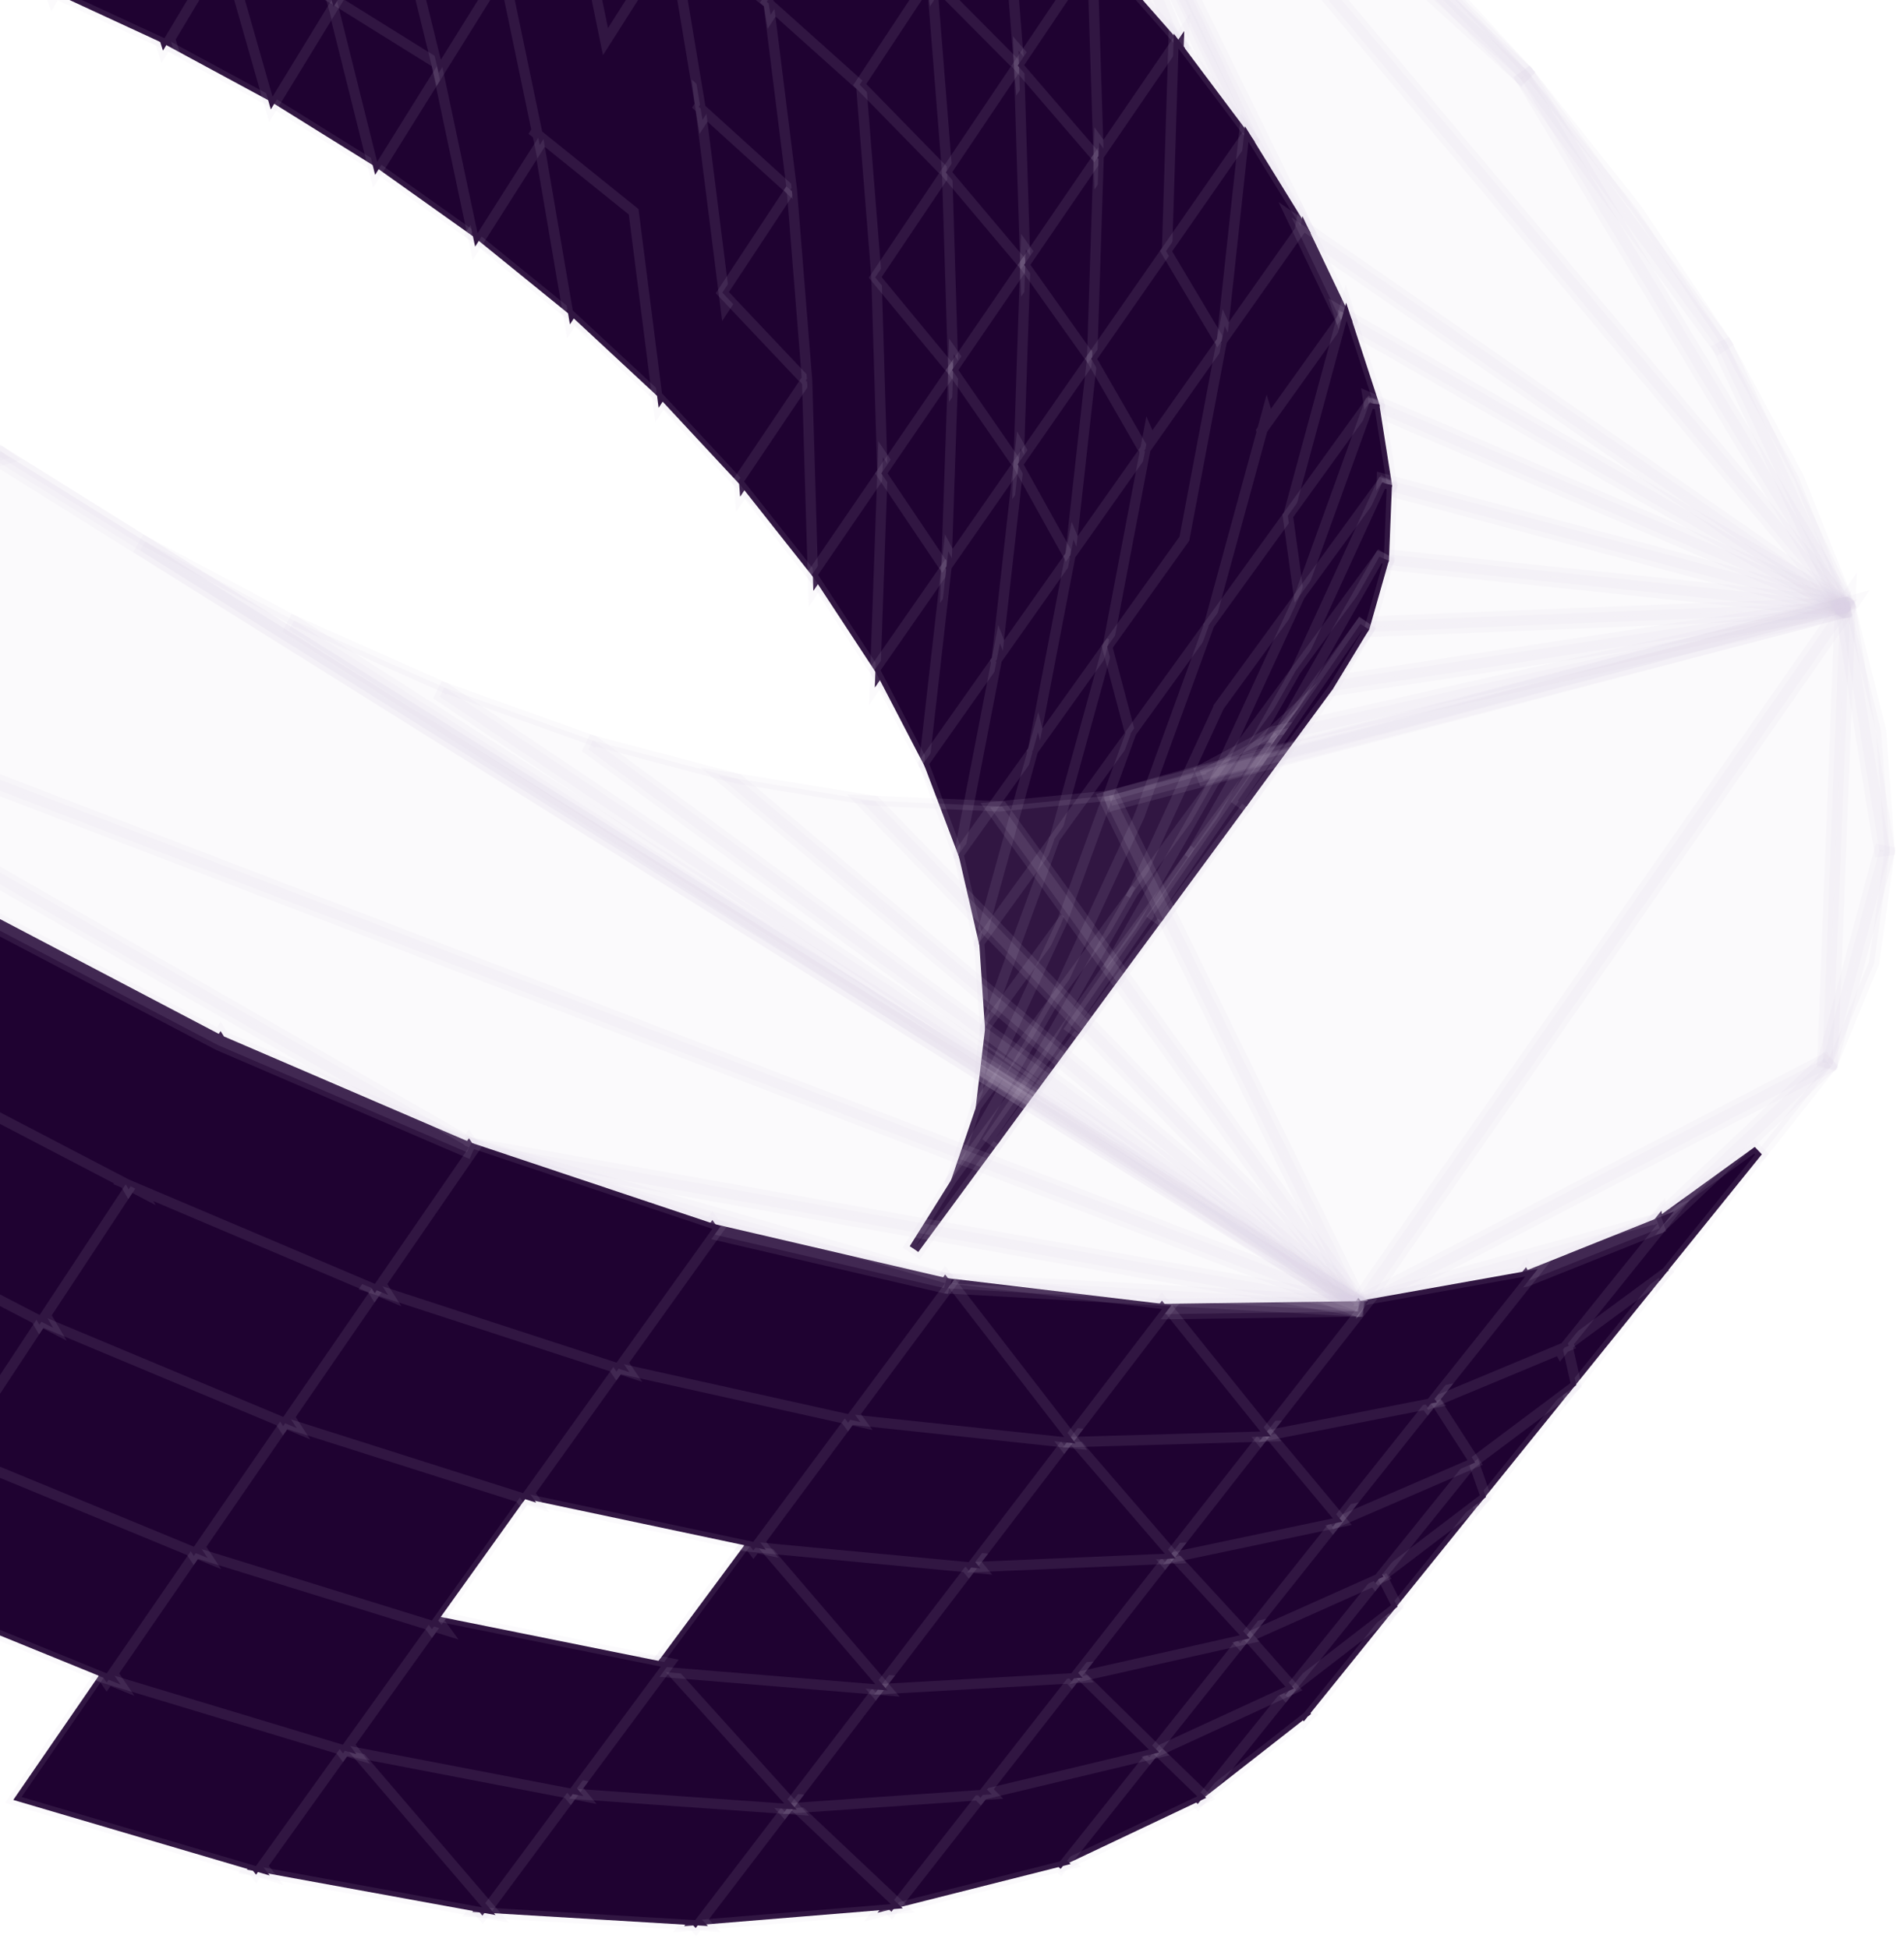 <svg width="128" height="131" viewBox="0 0 128 131" fill="none" xmlns="http://www.w3.org/2000/svg">
<path d="M22.876 -0.484L22.675 -1.287L22.244 -0.581L18.438 5.644L15.55 -4.471L15.33 -5.24L14.919 -4.554L10.756 2.391L10.569 2.702L10.888 2.875L18.147 6.799L25.164 11.167L31.903 15.961L32.627 16.476L32.443 15.606L29.975 3.944L29.797 3.102L29.341 3.833L25.495 10.001L22.876 -0.484Z" fill="#1F0231" stroke="#D8CDE0" stroke-opacity="0.1" stroke-width="0.694"/>
<path d="M102.262 5.347L102.744 4.848L85.749 -12.546L85.735 -12.56L85.719 -12.573L66.627 -28.053L66.175 -27.527L102.262 5.347Z" fill="#D8CDE0" fill-opacity="0.1" stroke="#D8CDE0" stroke-opacity="0.1" stroke-width="0.694"/>
<path d="M29.93 4.2L30.114 3.905L29.819 3.722L23.015 -0.513L23.026 -0.53L22.714 -0.7L21.996 -1.147L22.012 -1.081L15.382 -4.681L14.656 -5.075L14.883 -4.281L17.988 6.595L18.205 7.355L18.618 6.68L22.404 0.487L25.02 10.963L25.218 11.756L25.651 11.062L29.93 4.2ZM36.792 8.785L36.641 7.897L36.158 8.657L31.811 15.492L31.646 15.753L31.886 15.947L38.288 21.142L39.004 21.723L38.848 20.815L36.792 8.785Z" fill="#1F0231" stroke="#D8CDE0" stroke-opacity="0.1" stroke-width="0.694"/>
<path d="M7.578 -8.324L7.146 -8.526L7.167 -8.465L0.369 -11.126L0.171 -11.689L-0.057 -11.293L-0.483 -11.46L-0.285 -10.896L-4.277 -3.968L-4.479 -3.617L-4.101 -3.471L3.33 -0.609L3.525 -0.056L3.744 -0.429L10.771 2.82L10.957 3.406L11.191 3.015L11.624 3.215L11.432 2.613L15.344 -3.913L22.366 -0.1L29.328 4.233L31.765 15.75L31.942 16.581L32.398 15.864L36.261 9.788L38.142 20.798L38.057 20.929L38.185 21.047L38.315 21.807L38.574 21.408L44.267 26.697L44.968 27.348L44.846 26.399L43.286 14.137L43.388 13.981L43.252 13.873L43.151 13.071L42.844 13.544L36.91 8.767L36.92 8.75L36.763 8.639L34.33 -3.036L34.154 -3.883L33.696 -3.149L29.777 3.135L27.169 -7.502L26.971 -8.311L26.535 -7.6L22.66 -1.261L19.787 -11.536L19.57 -12.312L19.154 -11.621L15.081 -4.823L8.21 -8.03L8.223 -8.051L7.998 -8.139L7.812 -8.722L7.578 -8.324Z" fill="#1F0231" stroke="#D8CDE0" stroke-opacity="0.1" stroke-width="0.694"/>
<path d="M102.248 5.333L102.752 4.856L94.557 -4.084L94.55 -4.092L94.542 -4.099L85.741 -12.554L85.253 -12.061L102.248 5.333Z" fill="#D8CDE0" fill-opacity="0.1" stroke="#D8CDE0" stroke-opacity="0.1" stroke-width="0.694"/>
<path d="M34.284 -2.782L34.468 -3.076L34.173 -3.26L27.014 -7.714L26.291 -8.163L26.494 -7.336L29.299 4.099L29.495 4.898L29.93 4.2L34.284 -2.782Z" fill="#1F0231" stroke="#D8CDE0" stroke-opacity="0.1" stroke-width="0.694"/>
<path d="M26.708 -6.553L26.945 -6.94L33.68 -2.749L36.082 8.776L35.991 8.919L36.136 9.035L36.285 9.75L36.535 9.356L42.599 14.238L44.142 26.359L44.062 26.48L44.172 26.598L44.276 27.415L44.549 27.002L49.687 32.521L49.757 33.39L50.067 32.929L50.448 33.339L50.378 32.466L54.894 25.754L55.049 25.523L54.858 25.322L49.441 19.595L49.453 19.578L49.335 19.47L49.266 18.602L49.227 18.66L47.874 7.922L47.914 7.954L47.787 7.194L47.885 7.044L47.749 6.935L47.648 6.133L47.618 6.18L45.715 -5.245L45.566 -6.138L45.08 -5.374L41.064 0.941L41.04 0.979L38.787 -10.004L38.898 -10.181L38.729 -10.285L38.585 -10.99L38.308 -10.547L31.673 -14.674L31.683 -14.691L31.499 -14.792L31.339 -15.457L31.084 -15.04L30.662 -15.303L30.677 -15.242L24.057 -18.866L23.881 -19.508L23.635 -19.097L23.211 -19.33L23.387 -18.684L19.325 -11.906L18.896 -12.14L18.913 -12.079L12.395 -15.152L12.407 -15.173L12.185 -15.261L12.001 -15.851L11.764 -15.449L11.337 -15.65L11.355 -15.591L4.513 -18.314L4.318 -18.886L4.086 -18.484L3.665 -18.652L3.858 -18.088L-0.067 -11.275L-7.338 -13.561L-7.541 -14.093L-7.766 -13.696L-8.182 -13.827L-7.984 -13.309L-11.938 -6.311L-12.15 -5.935L-11.738 -5.808L-4.24 -3.513L-4.04 -2.989L-3.813 -3.382L-3.399 -3.255L-3.593 -3.764L0.246 -10.429L7.441 -7.612L7.634 -7.049L7.857 -7.429L14.931 -4.126L15.116 -3.533L15.353 -3.929L15.781 -3.729L15.594 -4.331L19.335 -10.572L22.206 -0.306L22.42 0.461L22.836 -0.219L26.708 -6.553Z" fill="#1F0231" stroke="#D8CDE0" stroke-opacity="0.1" stroke-width="0.694"/>
<path d="M16.494 -22.35L16.264 -23.107L15.863 -22.425L11.604 -15.176L11.412 -14.848L11.755 -14.686L19.304 -11.129L20.011 -10.795L19.783 -11.543L16.494 -22.35ZM45.665 -5.002L45.843 -5.281L45.572 -5.472L38.619 -10.354L37.904 -10.855L38.08 -10L40.533 1.958L40.705 2.799L41.165 2.075L45.665 -5.002ZM53.867 12.894L54.031 12.646L53.811 12.446L47.656 6.862L46.961 6.231L47.079 7.162L48.656 19.677L48.774 20.606L49.29 19.824L53.867 12.894Z" fill="#1F0231" stroke="#D8CDE0" stroke-opacity="0.1" stroke-width="0.694"/>
<path d="M24.059 -18.455L24.256 -18.782L23.91 -18.946L16.312 -22.562L15.602 -22.9L15.832 -22.148L19.12 -11.341L19.348 -10.594L19.75 -11.264L24.059 -18.455ZM54.98 26.46L55.032 26.513L54.953 25.541L54.922 24.471L54.873 24.542L53.925 12.675L53.844 11.672L53.289 12.512L48.712 19.442L48.559 19.672L48.749 19.871L54.164 25.597L49.736 32.179L49.594 32.39L49.752 32.588L54.722 38.866L55.373 39.686L55.342 38.64L54.98 26.46ZM-7.437 -12.866L-0.008 -10.53L0.667 -10.318L0.421 -10.981L-3.169 -20.668L-3.429 -21.369L-3.797 -20.718L-7.775 -13.677L-15.241 -15.418L-15.896 -15.571L-15.639 -14.948L-11.957 -6.008L-11.684 -5.348L-11.334 -5.969L-7.437 -12.866Z" fill="#1F0231" stroke="#D8CDE0" stroke-opacity="0.1" stroke-width="0.694"/>
<path d="M-14.999 -15.212L-15.274 -15.879L-15.623 -15.248L-19.628 -8.024L-19.854 -7.618L-19.401 -7.517L-11.713 -5.802L-11.062 -5.656L-11.316 -6.272L-14.999 -15.212ZM52.325 -0.125L52.224 -0.928L51.914 -0.45L45.687 -5.381L43.267 -17.368L43.094 -18.224L42.633 -17.483L38.566 -10.96L35.978 -21.91L35.785 -22.73L35.346 -22.011L31.323 -15.432L28.482 -26.041L28.27 -26.832L27.849 -26.129L23.463 -18.811L23.277 -18.502L23.595 -18.329L31.023 -14.262L38.227 -9.78L45.053 -4.987L47.057 7.043L46.971 7.177L47.099 7.294L47.227 8.057L47.492 7.65L53.344 12.96L54.038 13.589L53.922 12.66L52.358 0.142L52.461 -0.017L52.325 -0.125ZM0.394 -10.688L4.387 -17.618L11.624 -14.737L11.815 -14.166L12.05 -14.568L12.467 -14.402L12.281 -14.96L16.46 -22.074L16.665 -22.42L16.293 -22.571L8.73 -25.631L8.537 -26.212L8.302 -25.804L7.885 -25.973L8.074 -25.407L4.075 -18.467L-3.39 -20.878L-4.07 -21.097L-3.821 -20.427L-0.232 -10.74L0.025 -10.047L0.394 -10.688Z" fill="#1F0231" stroke="#D8CDE0" stroke-opacity="0.1" stroke-width="0.694"/>
<path d="M43.119 -17.589L42.416 -18.08L42.429 -18.018L36.117 -21.943L36.127 -21.959L35.817 -22.13L35.111 -22.569L35.124 -22.51L28.63 -26.082L28.64 -26.099L28.306 -26.26L27.602 -26.647L27.617 -26.591L20.786 -29.874L20.603 -30.492L20.36 -30.078L19.942 -30.279L20.122 -29.673L15.863 -22.425L15.672 -22.099L16.013 -21.936L23.472 -18.386L23.653 -17.778L23.897 -18.184L24.315 -17.985L24.137 -18.585L28.024 -25.071L30.862 -14.472L31.072 -13.691L31.493 -14.38L35.498 -20.93L38.082 -9.99L38.273 -9.18L38.714 -9.886L42.76 -16.376L45.005 -5.256L44.912 -5.11L45.057 -4.995L45.203 -4.275L45.459 -4.677L51.672 0.243L53.218 12.619L53.136 12.743L53.242 12.854L54.251 25.467L54.175 25.579L54.263 25.687L54.647 38.661L54.679 39.725L55.28 38.846L59.691 32.404L60.046 32.843L60.018 31.927L60.1 31.807L60.011 31.697L59.645 19.516L59.694 19.567L59.626 18.719L59.715 18.588L59.613 18.482L59.585 17.538L59.538 17.608L58.592 5.742L58.691 5.591L58.572 5.484L58.503 4.618L58.169 5.123L52.321 -0.118L50.316 -12.315L50.423 -12.484L50.271 -12.59L50.147 -13.343L49.854 -12.882L43.396 -17.395L43.406 -17.411L43.119 -17.589Z" fill="#1F0231" stroke="#D8CDE0" stroke-opacity="0.1" stroke-width="0.694"/>
<path d="M-3.333 -20.131L3.968 -17.774L4.163 -17.229L4.397 -17.635L4.802 -17.504L4.618 -18.017L8.602 -24.934L15.882 -21.989L16.07 -21.408L16.31 -21.816L16.721 -21.649L16.54 -22.208L20.635 -29.177L27.988 -25.643L35.344 -21.598L35.512 -20.954L35.755 -21.351L42.622 -17.081L42.779 -16.405L43.029 -16.806L49.633 -12.189L51.635 -0.017L51.546 0.119L51.676 0.236L51.802 1L52.069 0.588L57.902 5.816L58.924 18.645L59.318 31.721L54.708 38.454L54.576 38.646L54.704 38.841L58.909 45.25L59.507 46.162L59.546 45.072L60.011 31.937L64.712 25.071L64.86 24.855L64.694 24.654L59.703 18.605L64.307 11.761L64.464 11.527L64.267 11.325L58.68 5.608L63.269 -1.338L63.435 -1.59L63.209 -1.789L57.11 -7.188L57.12 -7.203L56.983 -7.311L56.884 -8.114L56.855 -8.07L54.977 -19.646L55.085 -19.816L54.932 -19.922L54.81 -20.676L54.515 -20.212L47.986 -24.755L47.995 -24.77L47.828 -24.874L47.686 -25.586L47.415 -25.152L47.009 -25.435L47.021 -25.376L40.64 -29.342L40.65 -29.357L40.468 -29.458L40.311 -30.133L40.051 -29.708L39.638 -29.964L39.651 -29.909L32.91 -33.632L32.738 -34.286L32.486 -33.866L32.071 -34.095L32.239 -33.454L28.259 -26.813L25.244 -37.235L25.02 -38.009L24.611 -37.314L20.351 -30.063L13.024 -33.078L12.833 -33.669L12.595 -33.255L12.183 -33.424L12.366 -32.858L8.293 -25.788L0.953 -28.221L0.754 -28.775L0.522 -28.364L0.116 -28.498L0.303 -27.977L-3.669 -20.947L-10.987 -22.729L-11.191 -23.242L-11.418 -22.833L-11.814 -22.93L-11.626 -22.458L-15.507 -15.458L-22.766 -16.51L-22.973 -16.979L-23.195 -16.572L-23.576 -16.627L-23.392 -16.21L-27.293 -9.042L-27.535 -8.599L-27.035 -8.532L-19.564 -7.538L-19.36 -7.077L-19.136 -7.481L-18.758 -7.43L-18.938 -7.838L-15.143 -14.683L-7.857 -12.984L-7.656 -12.479L-7.428 -12.884L-7.034 -12.792L-7.218 -13.255L-3.333 -20.131Z" fill="#1F0231" stroke="#D8CDE0" stroke-opacity="0.1" stroke-width="0.694"/>
<path d="M39.989 -28.929L32.444 -33.097L32.435 -33.102L32.426 -33.107L-21.586 -67.315L-21.588 -67.316L-21.227 -67.891V-67.892L39.989 -28.929ZM39.989 -28.929L-21.227 -67.892L39.989 -28.929ZM39.989 -28.929L47.334 -24.364L47.7 -24.953V-24.954L-21.211 -67.898L-21.217 -67.902L39.989 -28.929ZM-21.227 -67.892L-21.219 -67.903L-21.227 -67.892ZM66.642 -28.04L66.387 -27.795L66.076 -27.685L73.443 -2.836L73.465 -2.763L73.515 -2.705L78.967 3.488L79.548 3.127L67.585 -25.844L123.782 41.058L124.344 40.656L102.793 4.911L102.767 4.868L102.73 4.834L66.642 -28.04Z" fill="#D8CDE0" fill-opacity="0.1" stroke="#D8CDE0" stroke-opacity="0.1" stroke-width="0.694"/>
<path d="M32.909 -33.222L33.104 -33.547L32.763 -33.712L25.062 -37.45L24.361 -37.791L24.577 -37.042L27.814 -25.855L28.035 -25.09L28.445 -25.773L32.909 -33.222ZM64.252 38.407L64.388 38.212L64.255 38.015L59.956 31.63L59.36 30.744L59.322 31.812L58.853 45.048L58.811 46.225L59.484 45.258L64.252 38.407ZM64.393 12.447L64.441 12.496L64.366 11.549L64.333 10.48L64.286 10.549L63.325 -1.557L63.245 -2.562L62.69 -1.721L57.947 5.459L57.793 5.692L57.989 5.892L63.574 11.608L58.983 18.432L58.839 18.647L59.003 18.847L64.159 25.095L64.804 25.878L64.773 24.864L64.393 12.447ZM0.845 -27.526L8.344 -25.04L9.011 -24.819L8.78 -25.483L5.266 -35.589L5.014 -36.314L4.636 -35.646L0.512 -28.346L-6.833 -30.212L-7.035 -30.739L-7.266 -30.322L-7.656 -30.421L-7.474 -29.947L-11.546 -22.602L-11.767 -22.204L-11.325 -22.097L-3.754 -20.254L-3.556 -19.736L-3.323 -20.149L-2.935 -20.054L-3.113 -20.519L0.845 -27.526Z" fill="#1F0231" stroke="#D8CDE0" stroke-opacity="0.1" stroke-width="0.694"/>
<path d="M61.725 -14.626L61.626 -15.43L61.313 -14.947L54.827 -19.995L54.13 -20.537L54.271 -19.666L56.293 -7.203L56.203 -7.064L56.334 -6.949L56.458 -6.183L56.728 -6.599L62.75 -1.27L63.435 -0.663L63.324 -1.572L61.758 -14.358L61.862 -14.519L61.725 -14.626ZM13.045 -32.645L13.255 -33.011L12.856 -33.147L5.05 -35.804L4.377 -36.033L4.611 -35.362L8.125 -25.255L8.375 -24.539L8.753 -25.196L13.045 -32.645ZM64.773 24.887L64.814 23.694L64.14 24.679L59.382 31.628L59.249 31.822L59.381 32.017L63.68 38.403L64.278 39.29L64.314 38.221L64.773 24.887Z" fill="#1F0231" stroke="#D8CDE0" stroke-opacity="0.1" stroke-width="0.694"/>
<path d="M115.514 23.478L116.083 23.08L110.042 14.042L110.035 14.031L110.026 14.02L102.768 4.875L102.216 5.295L115.514 23.478Z" fill="#D8CDE0" fill-opacity="0.1" stroke="#D8CDE0" stroke-opacity="0.1" stroke-width="0.694"/>
<path d="M64.312 38.248L63.683 38.011L58.915 44.862L58.795 45.034L58.892 45.22L62.167 51.526L62.691 52.535L62.82 51.405L64.312 38.248ZM69.141 4.576L69.3 4.34L69.099 4.138L63.225 -1.774L62.559 -2.445L62.634 -1.502L63.673 11.587L64.08 24.885L64.112 25.948L64.713 25.071L69.557 17.996L69.706 17.778L69.536 17.576L64.453 11.545L69.141 4.576ZM-22.701 -16.028L-22.436 -16.514L-22.989 -16.54L-30.35 -16.885L-30.91 -16.911L-30.684 -16.399L-27.306 -8.736L-27.021 -8.09L-26.684 -8.71L-22.701 -16.028Z" fill="#1F0231" stroke="#D8CDE0" stroke-opacity="0.1" stroke-width="0.694"/>
<path d="M66.722 -27.931L66.088 -27.651L78.906 3.391L78.923 3.432L78.949 3.467L83.652 9.735L84.244 9.379L66.722 -27.931Z" fill="#D8CDE0" fill-opacity="0.1" stroke="#D8CDE0" stroke-opacity="0.1" stroke-width="0.694"/>
<path d="M68.142 -9.007L68.074 -9.871L67.737 -9.361L61.626 -14.702L60.943 -15.298L61.053 -14.398L62.619 -1.614L62.534 -1.485L62.649 -1.369L62.749 -0.552L63.034 -0.983L68.406 4.425L63.731 11.374L63.585 11.591L63.754 11.792L69.005 18.023L69.648 18.786L69.617 17.789L69.227 5.251L69.273 5.298L69.2 4.363L69.166 3.295L69.12 3.363L68.163 -8.747L68.264 -8.901L68.142 -9.007ZM-30.049 -16.678L-30.336 -17.33L-30.672 -16.702L-34.642 -9.284L-34.905 -8.793L-34.347 -8.774L-27 -8.529L-26.449 -8.511L-26.671 -9.016L-30.049 -16.678ZM69.107 31.432L69.245 31.235L69.108 31.037L64.712 24.678L64.116 23.816L64.08 24.863L63.621 38.197L63.581 39.372L64.252 38.407L69.107 31.432Z" fill="#1F0231" stroke="#D8CDE0" stroke-opacity="0.1" stroke-width="0.694"/>
<path d="M5.1 -35.054L12.471 -32.545L12.662 -31.979L12.903 -32.398L13.298 -32.264L13.124 -32.781L17.414 -40.229L17.623 -40.591L17.228 -40.729L9.546 -43.415L9.352 -43.991L9.112 -43.566L8.717 -43.704L8.894 -43.179L4.769 -35.879L-2.603 -37.833L-2.803 -38.373L-3.038 -37.948L-3.423 -38.05L-3.246 -37.572L-7.276 -30.303L-14.572 -31.54L-14.775 -32.04L-15.007 -31.614L-15.376 -31.677L-15.204 -31.252L-19.149 -24.004L-26.302 -24.439L-26.859 -24.473L-26.643 -23.958L-23.324 -16.059L-23.045 -15.394L-22.7 -16.028L-18.762 -23.264L-11.489 -22.122L-11.29 -21.632L-11.056 -22.054L-10.689 -21.996L-10.858 -22.411L-6.918 -29.518L0.422 -27.654L0.619 -27.123L0.856 -27.543L1.239 -27.446L1.066 -27.914L5.1 -35.054ZM69.618 17.811L69.658 16.622L68.985 17.604L64.141 24.679L64.006 24.876L64.142 25.072L68.401 31.233L64.007 37.547L63.749 37.067L63.634 38.083L63.562 38.186L63.612 38.278L62.131 51.327L62.759 51.566L67.297 45.14L67.558 45.625L67.672 44.609L67.745 44.506L67.694 44.413L69.065 32.193L69.135 32.294L69.17 31.245L69.618 17.811ZM74.064 -2.741L74.224 -2.979L74.02 -3.181L68.052 -9.086L67.389 -9.742L67.463 -8.812L68.508 4.41L68.587 5.401L69.142 4.576L74.064 -2.741Z" fill="#1F0231" stroke="#D8CDE0" stroke-opacity="0.1" stroke-width="0.694"/>
<path d="M74.49 10.792L74.641 10.572L74.467 10.369L69.117 4.156L68.477 3.413L68.507 4.393L68.925 17.811L68.958 18.872L69.558 17.996L74.49 10.792Z" fill="#1F0231" stroke="#D8CDE0" stroke-opacity="0.1" stroke-width="0.694"/>
<path d="M66.72 -27.937L66.094 -27.636L66.097 -27.631L83.616 9.674L83.624 9.692L83.635 9.709L87.407 15.822L88.014 15.487L66.722 -27.931L66.72 -27.937Z" fill="#D8CDE0" fill-opacity="0.1" stroke="#D8CDE0" stroke-opacity="0.1" stroke-width="0.694"/>
<path d="M-26.004 -24.227L-26.286 -24.898L-26.63 -24.256L-30.672 -16.702L-30.931 -16.218L-30.382 -16.192L-23.022 -15.847L-22.473 -15.821L-22.686 -16.328L-26.004 -24.227ZM74.051 24.329L74.19 24.129L74.049 23.93L69.554 17.599L68.958 16.761L68.924 17.788L68.476 31.222L68.437 32.395L69.107 31.432L74.051 24.329ZM74.122 -2.945L74.088 -4.021L73.488 -3.128L68.565 4.189L68.418 4.408L68.59 4.609L73.941 10.822L74.581 11.566L74.55 10.585L74.122 -2.945Z" fill="#1F0231" stroke="#D8CDE0" stroke-opacity="0.1" stroke-width="0.694"/>
<path d="M67.662 44.621L72.57 37.67L72.697 37.492L72.591 37.302L69.126 31.065L68.599 30.117L68.478 31.195L67.001 44.354L62.191 51.166L62.084 51.317L62.151 51.489L64.484 57.648L64.918 58.79L65.15 57.592L67.662 44.621ZM9.573 -42.972L9.791 -43.359L9.363 -43.477L1.703 -45.593L1.506 -46.146L1.266 -45.714L0.887 -45.818L1.058 -45.338L-3.05 -37.929L-10.364 -39.264L-10.565 -39.779L-10.8 -39.344L-11.165 -39.41L-10.998 -38.981L-15.127 -31.397L-15.358 -30.97L-14.88 -30.889L-7.344 -29.611L-7.147 -29.106L-6.908 -29.537L-6.547 -29.476L-6.71 -29.895L-2.694 -37.139L4.673 -35.187L4.867 -34.643L5.109 -35.071L5.486 -34.971L5.317 -35.443L9.573 -42.972ZM-30.061 -16.375L-29.765 -16.926L-30.39 -16.885L-36.892 -16.452L-37.078 -16.916L-37.337 -16.423L-37.62 -16.404L-37.502 -16.11L-41.392 -8.731L-41.688 -8.172L-41.057 -8.224L-34.563 -8.754L-34.382 -8.3L-34.12 -8.791L-33.84 -8.813L-33.955 -9.1L-30.061 -16.375ZM74.549 10.607L74.588 9.419L73.916 10.4L68.984 17.604L68.847 17.803L68.987 18.001L73.483 24.331L74.079 25.171L74.112 24.142L74.549 10.607Z" fill="#1F0231" stroke="#D8CDE0" stroke-opacity="0.1" stroke-width="0.694"/>
<path d="M74.111 24.169L73.481 23.932L68.538 31.035L68.414 31.213L68.519 31.402L71.984 37.638L72.512 38.589L72.632 37.508L74.111 24.169Z" fill="#1F0231" stroke="#D8CDE0" stroke-opacity="0.1" stroke-width="0.694"/>
<path d="M123.851 41.12L124.314 40.612L66.675 -28.007L66.098 -27.631L87.392 15.793L87.432 15.874L87.506 15.925L123.851 41.12Z" fill="#D8CDE0" fill-opacity="0.1" stroke="#D8CDE0" stroke-opacity="0.1" stroke-width="0.694"/>
<path d="M-14.517 -31.065L-14.26 -31.536L-14.795 -31.577L-22.181 -32.132L-22.736 -32.174L-22.529 -31.658L-19.273 -23.515L-18.999 -22.83L-18.646 -23.478L-14.517 -31.065ZM79.513 3.455L79.665 3.232L79.487 3.03L74.036 -3.164L73.398 -3.888L73.428 -2.923L73.856 10.607L73.89 11.667L74.489 10.792L79.513 3.455Z" fill="#1F0231" stroke="#D8CDE0" stroke-opacity="0.1" stroke-width="0.694"/>
<path d="M123.75 41.014L124.361 40.687L116.108 23.126L116.094 23.095L116.075 23.068L102.776 4.886L102.199 5.269L123.75 41.014Z" fill="#D8CDE0" fill-opacity="0.1" stroke="#D8CDE0" stroke-opacity="0.1" stroke-width="0.694"/>
<path d="M-21.885 -31.915L-22.162 -32.607L-22.513 -31.95L-26.538 -24.429L-32.847 -24.109L-33.03 -24.594L-33.297 -24.086L-33.574 -24.072L-33.462 -23.774L-37.428 -16.251L-37.717 -15.702L-37.098 -15.743L-30.6 -16.175L-30.421 -15.701L-30.151 -16.205L-29.877 -16.224L-29.986 -16.514L-26.123 -23.733L-18.972 -23.298L-18.425 -23.265L-18.629 -23.773L-21.885 -31.915ZM69.675 51.317L69.879 51.831L70.089 50.738L70.155 50.646L70.122 50.564L72.614 37.609L77.614 30.529L77.741 30.348L77.631 30.156L74.176 24.148L78.808 17.494L79.116 17.917L79.145 17.01L79.227 16.891L79.151 16.788L79.574 3.27L79.611 2.085L78.941 3.063L74.194 9.995L73.889 9.577L73.86 10.483L73.778 10.602L73.853 10.704L73.42 24.106L71.952 37.343L67.423 43.758L67.222 43.251L67.01 44.342L66.945 44.435L66.977 44.515L64.469 57.46L65.091 57.727L69.675 51.317ZM1.74 -45.138L1.972 -45.555L1.504 -45.647L-6.075 -47.131L-6.273 -47.661L-6.515 -47.217L-6.874 -47.287L-6.713 -46.854L-10.921 -39.123L-11.15 -38.702L-10.678 -38.616L-3.123 -37.238L-2.928 -36.717L-2.684 -37.157L-2.328 -37.093L-2.486 -37.515L1.74 -45.138Z" fill="#1F0231" stroke="#D8CDE0" stroke-opacity="0.1" stroke-width="0.694"/>
<path d="M78.88 3.248L78.458 16.783L73.481 23.933L73.356 24.113L73.465 24.304L76.919 30.31L72.367 36.757L72.165 36.271L71.961 37.331L71.894 37.426L71.927 37.507L69.436 50.458L64.527 57.324L64.436 57.451L64.471 57.604L65.845 63.564L66.517 63.579L70.08 50.75L74.728 44.251L74.932 44.744L75.135 43.681L75.203 43.587L75.169 43.505L77.496 31.312L77.559 31.423L77.665 30.456L82.751 23.253L82.881 23.069L82.766 22.876L79.213 16.911L84.215 9.725L84.358 9.519L84.207 9.319L79.504 3.051L78.911 2.26L78.88 3.248ZM-10.311 -38.791L-10.059 -39.255L-10.585 -39.303L-17.766 -39.95L-17.96 -40.459L-18.211 -39.99L-18.535 -40.019L-18.393 -39.648L-22.419 -32.126L-28.726 -31.909L-28.906 -32.416L-29.181 -31.894L-29.453 -31.884L-29.346 -31.581L-33.389 -23.911L-33.673 -23.372L-33.065 -23.403L-26.565 -23.733L-26.389 -23.236L-26.111 -23.756L-25.842 -23.77L-25.946 -24.064L-22.008 -31.423L-15.067 -30.901L-14.877 -30.402L-14.624 -30.868L-14.303 -30.844L-14.44 -31.205L-10.311 -38.791ZM-36.814 -15.928L-36.473 -16.574L-37.19 -16.429L-42.993 -15.257L-43.156 -15.737L-43.455 -15.164L-43.679 -15.119L-43.6 -14.886L-47.5 -7.393L-47.842 -6.736L-47.118 -6.894L-41.314 -8.164L-41.155 -7.695L-40.854 -8.265L-40.632 -8.313L-40.709 -8.539L-36.814 -15.928Z" fill="#1F0231" stroke="#D8CDE0" stroke-opacity="0.1" stroke-width="0.694"/>
<path d="M71.069 57.317L71.207 57.876L71.543 56.66L71.601 56.58L71.584 56.512L75.143 43.634L74.526 43.34L69.918 49.784L69.782 49.233L69.445 50.446L69.387 50.526L69.404 50.593L65.848 63.393L66.464 63.689L71.069 57.317ZM84.275 9.564L83.645 9.329L78.516 16.698L78.389 16.882L78.503 17.074L82.17 23.231L82.701 24.123L82.812 23.09L84.275 9.564ZM-6.028 -46.662L-5.779 -47.118L-6.296 -47.173L-13.703 -47.955L-14.254 -48.013L-14.066 -47.492L-10.942 -38.84L-10.68 -38.114L-10.311 -38.792L-6.028 -46.662Z" fill="#1F0231" stroke="#D8CDE0" stroke-opacity="0.1" stroke-width="0.694"/>
<path d="M123.732 40.982L124.368 40.706L120.9 32.031L120.893 32.013L120.883 31.996L116.099 23.109L115.48 23.421L123.732 40.982Z" fill="#D8CDE0" fill-opacity="0.1" stroke="#D8CDE0" stroke-opacity="0.1" stroke-width="0.694"/>
<path d="M79.876 37.052L80.081 37.523L80.276 36.492L80.346 36.394L80.31 36.312L82.794 23.192L87.986 15.84L88.118 15.653L87.997 15.458L84.225 9.345L83.694 8.484L83.585 9.49L82.132 22.927L77.403 29.625L77.2 29.16L77.004 30.19L76.934 30.288L76.969 30.369L74.471 43.463L70.908 56.355L65.901 63.283L65.828 63.385L65.837 63.51L66.222 69.21L66.894 69.306L71.535 56.672L76.645 49.6L76.742 49.467L76.699 49.308L75.186 43.61L79.876 37.052ZM-38.849 -22.729L-39.101 -23.528L-39.487 -22.785L-43.469 -15.136L-48.738 -13.175L-49.03 -13.066L-48.953 -12.765L-47.528 -7.148L-47.305 -6.266L-46.885 -7.073L-42.992 -14.55L-37.052 -15.749L-36.674 -15.826L-36.79 -16.194L-38.849 -22.729ZM-17.707 -39.46L-17.429 -39.981L-18.019 -39.971L-24.527 -39.857L-24.703 -40.387L-24.987 -39.849L-25.254 -39.845L-25.151 -39.537L-29.275 -31.716L-29.554 -31.187L-28.956 -31.207L-22.454 -31.431L-22.282 -30.912L-21.996 -31.447L-21.731 -31.456L-21.831 -31.754L-17.707 -39.46Z" fill="#1F0231" stroke="#D8CDE0" stroke-opacity="0.1" stroke-width="0.694"/>
<path d="M-48.204 -12.634L-43.474 -14.394L-43.352 -13.859L-42.977 -14.579L-42.818 -14.638L-42.857 -14.81L-38.95 -22.315L-33.328 -23.352L-33.176 -22.829L-32.854 -23.439L-32.642 -23.478L-32.71 -23.712L-29.074 -30.609L-28.661 -31.392L-28.335 -32.011L-24.564 -39.163L-18.267 -39.273L-18.098 -38.731L-17.803 -39.281L-17.544 -39.285L-17.639 -39.589L-13.434 -47.446L-13.161 -47.957H-13.74L-20.248 -47.958L-20.42 -48.511L-20.712 -47.958H-20.974L-20.877 -47.645L-25 -39.824L-30.909 -38.954L-31.294 -38.897L-31.193 -38.521L-29.402 -31.834L-34.812 -30.934L-34.967 -31.469L-35.286 -30.856L-35.501 -30.82L-35.431 -30.579L-39.424 -22.907L-44.307 -21.183L-44.432 -21.731L-44.804 -21.008L-44.966 -20.951L-44.925 -20.773L-48.506 -13.823L-48.926 -13.009L-49.336 -12.213L-52.907 -5.281L-53.328 -4.465L-52.473 -4.799L-47.066 -6.91L-46.781 -7.022L-46.856 -7.319L-48.204 -12.634ZM79.623 36.212L79.57 36.286L74.526 43.34L74.431 43.472L74.473 43.63L75.987 49.327L70.944 56.304L70.869 56.408L70.874 56.46L66.243 69.067L66.849 69.391L71.977 62.353L72.054 62.249L72.049 62.196L76.312 50.55L76.358 50.726L76.682 49.549L81.463 42.932L81.608 43.44L81.919 42.302L81.981 42.217L81.961 42.148L85.27 30.042L85.327 30.166L85.515 29.165L85.587 29.064L90.81 21.76L90.929 21.593L90.841 21.409L88.015 15.491L87.557 14.532L87.375 15.502L82.533 22.359L82.33 21.915L82.141 22.915L82.069 23.016L82.106 23.097L79.623 36.212Z" fill="#1F0231" stroke="#D8CDE0" stroke-opacity="0.1" stroke-width="0.694"/>
<path d="M-30.523 -38.7L-30.755 -39.562L-31.166 -38.771L-35.367 -30.702L-35.688 -30.086L-35.002 -30.199L-28.912 -31.212L-28.535 -31.274L-28.634 -31.644L-30.523 -38.7ZM72.011 62.295L71.416 61.945L66.287 68.982L66.234 69.056L66.224 69.146L65.588 74.515L66.249 74.702L72.011 62.295Z" fill="#1F0231" stroke="#D8CDE0" stroke-opacity="0.1" stroke-width="0.694"/>
<path d="M123.874 41.135L124.245 40.55L87.9 15.355L86.827 14.611L87.389 15.79L90.215 21.708L90.261 21.805L90.355 21.859L123.874 41.135Z" fill="#D8CDE0" fill-opacity="0.1" stroke="#D8CDE0" stroke-opacity="0.1" stroke-width="0.694"/>
<path d="M-48.309 -12.691L-47.75 -13.776L-44.313 -20.445L-39.44 -22.165L-39.325 -21.595L-38.935 -22.344L-38.78 -22.399L-38.815 -22.574L-34.751 -30.382L-34.355 -31.142L-35.168 -30.871L-40.16 -29.209L-40.278 -29.792L-40.665 -29.04L-40.823 -28.988L-40.786 -28.806L-44.821 -20.975L-49.326 -18.36L-49.519 -18.247L-49.497 -18.024L-48.985 -13.034L-52.957 -10.647L-53.032 -11.232L-53.497 -10.323L-53.607 -10.257L-53.591 -10.139L-57.547 -2.404L-58.114 -1.295L-57.055 -1.951L-52.874 -4.543L-52.801 -3.972L-52.335 -4.878L-52.226 -4.945L-52.241 -5.059L-48.843 -11.654L-48.309 -12.691ZM71.482 67.544L77.225 55.152L77.283 55.073L77.278 55.02L81.911 42.314L86.811 35.532L86.959 36.015L87.257 34.915L87.321 34.826L87.3 34.757L90.863 21.649L90.246 21.357L85.315 28.252L85.17 27.777L84.87 28.874L84.807 28.963L84.827 29.031L81.283 41.998L76.083 49.194L76.006 49.3L76.011 49.352L71.388 61.984L71.362 62.02L71.358 62.055L65.619 74.409L66.214 74.76L71.423 67.656L71.478 67.58L71.482 67.544ZM-20.196 -47.449L-19.885 -48.039L-20.547 -47.955L-26.313 -47.22L-26.459 -47.813L-26.8 -47.158L-27.006 -47.132L-26.944 -46.881L-31.166 -38.771L-31.479 -38.169L-30.808 -38.268L-25.037 -39.117L-24.895 -38.537L-24.551 -39.189L-24.348 -39.219L-24.407 -39.461L-20.196 -47.449Z" fill="#1F0231" stroke="#D8CDE0" stroke-opacity="0.1" stroke-width="0.694"/>
<path d="M123.91 41.153L124.22 40.534L90.701 21.258L89.918 20.807L90.198 21.666L92.052 27.339L92.101 27.489L92.245 27.55L123.91 41.153Z" fill="#D8CDE0" fill-opacity="0.1" stroke="#D8CDE0" stroke-opacity="0.1" stroke-width="0.694"/>
<path d="M76.794 60.298L82.555 47.839L82.614 47.757L87.968 40.41L88.051 40.297L88.032 40.159L87.302 34.853L92.663 27.435L92.766 27.292L92.711 27.124L90.858 21.451L90.497 20.348L90.193 21.467L86.621 34.611L81.32 41.947L81.241 42.056L81.247 42.109L76.616 54.811L76.588 54.849L76.585 54.884L70.843 67.274L65.654 74.35L65.623 74.393L65.606 74.443L63.914 79.399L64.543 79.683L71.434 67.64L76.734 60.412L76.791 60.334L76.794 60.298ZM-48.806 -18.095L-48.926 -19.262L-49.46 -18.218L-53.515 -10.288L-57.232 -6.798L-57.333 -6.703L-57.337 -6.638L-61.339 1.227L-60.79 1.635L-56.998 -1.995L-56.899 -2.09L-56.896 -2.153L-52.97 -9.83L-48.438 -12.553L-48.249 -12.666L-48.272 -12.885L-48.806 -18.095ZM-30.55 -38.451L-30.165 -39.19L-30.961 -38.942L-35.931 -37.39L-36.042 -38.012L-36.445 -37.23L-36.599 -37.182L-36.566 -36.997L-40.682 -29.007L-45.158 -26.503L-45.352 -26.395L-45.334 -26.173L-44.904 -20.699L-44.809 -19.483L-44.25 -20.567L-40.178 -28.471L-35.329 -30.086L-35.221 -29.479L-34.816 -30.257L-34.664 -30.307L-34.696 -30.486L-30.55 -38.451Z" fill="#1F0231" stroke="#D8CDE0" stroke-opacity="0.1" stroke-width="0.694"/>
<path d="M123.958 41.17L124.184 40.516L92.519 26.913L91.941 26.665L92.039 27.286L92.887 32.656L92.922 32.879L93.14 32.937L123.958 41.17Z" fill="#D8CDE0" fill-opacity="0.1" stroke="#D8CDE0" stroke-opacity="0.1" stroke-width="0.694"/>
<path d="M92.708 27.35L92.1 27.029L86.658 34.56L86.577 34.672L86.596 34.81L87.344 40.253L88.014 40.324L92.708 27.35ZM-44.643 -26.228L-44.739 -27.451L-45.297 -26.359L-49.432 -18.273L-53.113 -14.888L-53.214 -14.796L-53.224 -14.66L-53.58 -10.103L-52.925 -9.918L-48.889 -17.811L-44.385 -20.426L-44.196 -20.536L-44.213 -20.754L-44.643 -26.228ZM-26.268 -46.677L-25.894 -47.396L-26.673 -47.17L-31.62 -45.734L-31.723 -46.395L-32.142 -45.582L-32.292 -45.539L-32.262 -45.349L-36.512 -37.101L-36.892 -36.364L-36.1 -36.611L-31.139 -38.16L-31.038 -37.514L-30.617 -38.323L-30.469 -38.369L-30.498 -38.552L-26.268 -46.677ZM69.804 72.538L69.837 72.493L69.843 72.474L76.755 60.379L76.175 60.002L70.863 67.246L70.831 67.29L70.825 67.309L63.941 79.338L64.521 79.716L69.804 72.538Z" fill="#1F0231" stroke="#D8CDE0" stroke-opacity="0.1" stroke-width="0.694"/>
<path d="M126.349 57.257L127.038 57.176L126.464 49.191L126.462 49.161L126.455 49.133L124.384 40.751L123.705 40.89L126.349 57.257Z" fill="#D8CDE0" fill-opacity="0.1" stroke="#D8CDE0" stroke-opacity="0.1" stroke-width="0.694"/>
<path d="M82.15 53.025L82.209 52.945L82.212 52.908L87.989 40.383L93.51 32.806L93.595 32.69L93.572 32.547L92.724 27.178L92.055 27.114L87.379 40.042L81.974 47.458L81.915 47.538L81.913 47.574L76.14 60.062L76.734 60.412L82.15 53.025ZM-52.533 -14.606L-53.188 -14.79L-57.304 -6.703L-56.757 -6.292L-52.996 -9.823L-52.898 -9.915L-52.888 -10.049L-52.533 -14.606ZM-35.895 -36.783L-35.383 -37.776L-36.368 -37.248L-40.907 -34.81L-41.101 -34.705L-41.089 -34.485L-40.768 -28.736L-40.697 -27.464L-40.113 -28.597L-35.895 -36.783Z" fill="#1F0231" stroke="#D8CDE0" stroke-opacity="0.1" stroke-width="0.694"/>
<path d="M-21.3 -67.278L-21.406 -67.956L-61.053 -67.625L-61.178 -67.624L-61.274 -67.543L-83.669 -48.564L-83.341 -47.969L-21.3 -67.278ZM124.011 41.18L124.137 40.5L93.319 32.267L92.9 32.155L92.883 32.588L92.685 37.585L92.672 37.91L92.996 37.944L124.011 41.18Z" fill="#D8CDE0" fill-opacity="0.1" stroke="#D8CDE0" stroke-opacity="0.1" stroke-width="0.694"/>
<path d="M75.195 65.212L75.226 65.171L75.232 65.151L82.162 53.009L87.675 45.491L87.736 45.408L87.738 45.371L93.545 32.747L92.949 32.397L87.408 40.002L87.348 40.084L87.346 40.121L81.57 52.643L76.175 60.002L76.141 60.048L76.135 60.067L69.234 72.143L63.963 79.305L63.955 79.316L63.948 79.327L61.16 83.776L61.522 84.015L61.733 84.166L67.08 76.906L67.088 76.896L67.091 76.891L75.195 65.212ZM-55.978 -10.568L-57.308 -6.699L-60.1 -2.46L-60.125 -2.422L-60.131 -2.403L-64.197 5.598L-63.598 5.945L-60.74 1.574L-60.715 1.537L-60.709 1.519L-56.685 -6.388L-52.598 -14.42L-48.917 -17.804L-48.819 -17.894L-48.813 -17.96L-44.68 -26.043L-45.22 -26.459L-48.911 -23.14L-49.012 -23.05L-49.018 -22.981L-53.178 -14.808L-55.939 -10.647L-55.964 -10.61L-55.978 -10.568ZM-31.593 -45.132L-31.098 -46.094L-32.06 -45.599L-36.083 -43.533L-36.111 -44.324L-36.669 -43.232L-36.765 -43.182L-36.761 -43.052L-41.051 -34.662L-41.557 -33.672L-40.578 -34.198L-36.531 -36.372L-36.504 -35.601L-35.944 -36.687L-35.849 -36.739L-35.854 -36.864L-31.593 -45.132Z" fill="#1F0231" stroke="#D8CDE0" stroke-opacity="0.1" stroke-width="0.694"/>
<path d="M124.061 41.181L124.083 40.49L93.068 37.253L92.778 37.223L92.698 37.504L91.407 42.048L91.277 42.509L91.755 42.489L124.061 41.181Z" fill="#D8CDE0" fill-opacity="0.1" stroke="#D8CDE0" stroke-opacity="0.1" stroke-width="0.694"/>
<path d="M80.688 57.747L80.723 57.7L80.729 57.68L87.687 45.474L93.311 37.804L93.374 37.718L93.378 37.612L93.576 32.615L92.914 32.457L87.095 45.109L81.591 52.615L81.556 52.662L81.55 52.681L74.611 64.839L75.192 65.216L80.688 57.747ZM-55.323 -10.343L-55.96 -10.613L-60.12 -2.426L-59.521 -2.078L-56.705 -6.355L-56.681 -6.391L-56.667 -6.433L-55.323 -10.343ZM-40.434 -34.346L-40.972 -34.765L-44.625 -31.561L-44.725 -31.473L-44.733 -31.402L-48.989 -23.04L-48.448 -22.625L-44.757 -25.943L-44.659 -26.03L-44.651 -26.098L-40.434 -34.346Z" fill="#1F0231" stroke="#D8CDE0" stroke-opacity="0.1" stroke-width="0.694"/>
<path d="M72.536 69.499L72.544 69.488L72.547 69.484L80.694 57.739L80.13 57.336L74.633 64.805L74.625 64.816L74.623 64.82L66.516 76.503L67.08 76.906L72.536 69.499ZM-48.371 -22.725L-48.968 -23.076L-51.694 -19.003L-51.718 -18.966L-51.733 -18.925L-53.206 -14.748L-52.569 -14.475L-48.371 -22.725Z" fill="#1F0231" stroke="#D8CDE0" stroke-opacity="0.1" stroke-width="0.694"/>
<path d="M122.51 71.438L123.192 71.541L127.027 57.291L127.046 57.219L127.034 57.146L124.39 40.779L123.701 40.821L122.51 71.438Z" fill="#D8CDE0" fill-opacity="0.1" stroke="#D8CDE0" stroke-opacity="0.1" stroke-width="0.694"/>
<path d="M86.296 50.126L86.332 50.077L86.338 50.057L93.333 37.77L92.751 37.393L87.115 45.08L87.08 45.129L87.074 45.148L80.107 57.37L80.688 57.747L86.296 50.126ZM-51.079 -18.694L-51.715 -18.967L-55.96 -10.613L-55.362 -10.264L-52.59 -14.441L-52.566 -14.477L-52.552 -14.517L-51.079 -18.694ZM-36.103 -42.817L-36.637 -43.238L-40.25 -40.153L-40.351 -40.067L-40.368 -39.936L-41.087 -34.55L-40.434 -34.346L-36.103 -42.817Z" fill="#1F0231" stroke="#D8CDE0" stroke-opacity="0.1" stroke-width="0.694"/>
<path d="M124.1 41.178L124.033 40.488L91.727 41.796L91.541 41.804L91.444 41.962L89.012 45.963L88.625 46.599L89.36 46.487L124.1 41.178Z" fill="#D8CDE0" fill-opacity="0.1" stroke="#D8CDE0" stroke-opacity="0.1" stroke-width="0.694"/>
<path d="M-39.68 -39.844L-40.333 -40.047L-44.705 -31.457L-44.167 -31.039L-40.514 -34.243L-40.416 -34.329L-40.399 -34.458L-39.68 -39.844ZM78.103 61.941L78.111 61.93L78.114 61.925L86.302 50.118L85.738 49.715L80.13 57.336L80.121 57.347L80.119 57.352L71.971 69.096L72.536 69.5L78.103 61.941Z" fill="#1F0231" stroke="#D8CDE0" stroke-opacity="0.1" stroke-width="0.694"/>
<path d="M-44.087 -31.142L-44.683 -31.494L-47.36 -27.53L-47.384 -27.494L-47.392 -27.474L-51.715 -18.967L-51.117 -18.617L-48.392 -22.69L-48.368 -22.725L-48.361 -22.744L-44.087 -31.142ZM92.02 42.348L92.057 42.298L92.074 42.238L93.365 37.693L92.73 37.427L85.716 49.749L86.297 50.126L92.02 42.348Z" fill="#1F0231" stroke="#D8CDE0" stroke-opacity="0.1" stroke-width="0.694"/>
<path d="M124.124 41.173L123.995 40.492L89.256 45.801L89.15 45.817L89.072 45.889L85.447 49.246L84.499 50.123L85.759 49.839L124.124 41.173Z" fill="#D8CDE0" fill-opacity="0.1" stroke="#D8CDE0" stroke-opacity="0.1" stroke-width="0.694"/>
<path d="M83.786 54.226L83.795 54.214L83.797 54.21L92.026 42.341L91.462 41.937L85.738 49.715L85.729 49.727L85.727 49.731L77.539 61.538L78.103 61.941L83.786 54.226ZM-39.715 -39.732L-40.311 -40.085L-42.936 -36.236L-42.96 -36.201L-42.975 -36.16L-44.721 -31.42L-44.087 -31.142L-39.715 -39.732Z" fill="#1F0231" stroke="#D8CDE0" stroke-opacity="0.1" stroke-width="0.694"/>
<path d="M-60.827 -67.014L-61.206 -67.588L-75.154 -60.568L-75.233 -60.529L-75.282 -60.458L-83.728 -48.5L-83.221 -48.035L-60.827 -67.014ZM122.521 71.361L123.176 71.583L125.97 64.796L125.986 64.755L125.991 64.712L127.034 57.249L126.356 57.111L122.521 71.361ZM124.134 41.17L123.97 40.496L85.606 49.162L85.559 49.172L85.519 49.194L80.65 51.796L80.901 52.437L124.134 41.17Z" fill="#D8CDE0" fill-opacity="0.1" stroke="#D8CDE0" stroke-opacity="0.1" stroke-width="0.694"/>
<path d="M89.587 46.349L89.596 46.337L89.604 46.324L92.037 42.323L91.456 41.945L83.221 53.822L83.786 54.226L89.587 46.349Z" fill="#1F0231" stroke="#D8CDE0" stroke-opacity="0.1" stroke-width="0.694"/>
<path d="M124.136 41.17L123.96 40.499H123.959L80.728 51.766L80.721 51.768L74.574 53.493L74.569 53.495L74.751 54.164L74.756 54.162L124.135 41.17H124.136ZM-42.749 -35.709L-42.506 -35.636L-42.363 -35.845L-39.737 -39.694L-39.44 -40.13L-39.958 -40.23L-83.378 -48.641L-83.544 -47.968L-42.749 -35.709Z" fill="#D8CDE0" fill-opacity="0.1" stroke="#D8CDE0" stroke-opacity="0.1" stroke-width="0.694"/>
<path d="M93.783 108.13L93.301 107.637L86.487 112.895L86.43 112.815L86.169 113.14L85.937 113.319L85.979 113.377L80.218 120.544L80.702 121.034L87.596 115.645L87.651 115.722L87.913 115.398L88.143 115.218L88.103 115.162L93.783 108.13ZM-95.358 -21.172L-96.002 -21.429L-99.913 -12.799L-99.927 -12.768L-99.93 -12.752L-105.831 4.333L-105.188 4.59L-101.278 -3.994L-101.264 -4.025L-101.26 -4.042L-95.358 -21.172Z" fill="#1F0231" stroke="#D8CDE0" stroke-opacity="0.1" stroke-width="0.694"/>
<path d="M99.752 100.739L99.272 100.245L92.258 105.582L92.028 105.757L92.159 106.015L93.204 108.069L93.447 108.546L93.783 108.13L99.752 100.739Z" fill="#1F0231" stroke="#D8CDE0" stroke-opacity="0.1" stroke-width="0.694"/>
<path d="M91.029 87.621L91.473 88.127L123.017 71.759L123.196 71.666L123.203 71.464L124.394 40.848L124.44 39.664L123.763 40.636L91.029 87.621Z" fill="#D8CDE0" fill-opacity="0.1" stroke="#D8CDE0" stroke-opacity="0.1" stroke-width="0.694"/>
<path d="M-97.284 -12.764L-97.269 -12.797L-97.261 -12.831L-95.348 -21.208L-96.014 -21.398L-101.916 -4.267L-105.819 4.303L-105.849 4.369L-105.85 4.442L-105.986 14.299L-105.3 14.378L-101.263 -4.028L-97.284 -12.764ZM92.777 105.7L92.534 105.222L92.198 105.64L86.143 113.172L86.626 113.664L93.725 108.186L93.953 108.011L93.822 107.754L92.777 105.7ZM105.849 93.191L105.371 92.696L98.447 97.883L98.244 98.035L98.328 98.275L99.155 100.636L99.361 101.224L99.752 100.739L105.849 93.191Z" fill="#1F0231" stroke="#D8CDE0" stroke-opacity="0.1" stroke-width="0.694"/>
<path d="M-87.285 -38.989L-87.929 -39.244L-92.008 -30.242L-92.023 -30.209L-92.027 -30.193L-97.927 -13.021L-97.284 -12.764L-93.202 -21.727L-93.187 -21.76L-93.183 -21.776L-87.285 -38.989ZM86.684 113.607L86.269 113.074L77.094 117.3L76.634 117.512L76.998 117.864L80.247 121.01L80.52 121.275L80.759 120.978L86.684 113.607ZM98.982 98.046L98.776 97.457L98.385 97.943L92.197 105.64L92.678 106.134L99.692 100.797L99.893 100.645L99.81 100.407L98.982 98.046Z" fill="#1F0231" stroke="#D8CDE0" stroke-opacity="0.1" stroke-width="0.694"/>
<path d="M91.002 87.972L91.261 88.501L91.598 88.018L124.332 41.033L124.871 40.259L123.959 40.499L74.574 53.493L74.165 53.601L74.351 53.981L91.002 87.972Z" fill="#D8CDE0" fill-opacity="0.1" stroke="#D8CDE0" stroke-opacity="0.1" stroke-width="0.694"/>
<path d="M-97.261 -12.835L-97.915 -13.052L-101.911 -4.282L-101.942 -4.214V-4.176L-105.979 14.23L-105.325 14.449L-101.315 5.749L-101.283 5.68V5.642L-97.261 -12.835ZM77.481 117.366L77.206 117.1L76.968 117.399L70.989 124.916L71.407 125.445L80.635 121.074L81.088 120.86L80.728 120.511L77.481 117.366ZM112.076 85.48L111.6 84.982L104.773 90.013L104.591 90.147L104.64 90.368L105.239 93.049L105.396 93.75L105.848 93.191L112.076 85.48ZM-83.117 -48.188L-83.761 -48.443L-87.93 -39.245L-87.945 -39.211L-87.953 -39.174L-89.686 -31.104L-89.017 -30.919L-83.117 -48.188Z" fill="#1F0231" stroke="#D8CDE0" stroke-opacity="0.1" stroke-width="0.694"/>
<path d="M-89.03 -30.887L-89.014 -30.921L-89.006 -30.958L-87.274 -39.028L-87.941 -39.214L-93.846 -21.983L-93.202 -21.727L-89.03 -30.887ZM92.738 106.075L92.326 105.541L83.211 109.614L82.779 109.807L83.092 110.16L86.154 113.619L86.426 113.927L86.684 113.607L92.738 106.075Z" fill="#1F0231" stroke="#D8CDE0" stroke-opacity="0.1" stroke-width="0.694"/>
<path d="M111.208 81.996L111.65 82.529L118.375 77.663L118.414 77.635L118.444 77.597L123.129 71.666L122.618 71.199L111.208 81.996Z" fill="#D8CDE0" fill-opacity="0.1" stroke="#D8CDE0" stroke-opacity="0.1" stroke-width="0.694"/>
<path d="M105.367 90.437L111.534 85.894L111.561 86.119L112.049 85.514L112.176 85.421L112.169 85.366L118.442 77.6L117.968 77.101L111.72 81.621L111.692 81.387L111.205 81.994L111.077 82.086L111.084 82.144L105.161 89.513L104.765 90.006L95.862 93.715L95.479 93.875L95.704 94.223L98.142 98.004L89.715 101.646L89.609 101.507L89.385 101.789L89.059 101.929L89.163 102.067L83.338 109.391L83.081 109.714L77.042 117.305L65.984 119.951L65.843 119.825L65.689 120.021L65.162 120.148L65.414 120.373L59.613 127.79L58.989 128.589L59.972 128.34L71.166 125.513L71.303 125.635L71.459 125.439L71.978 125.308L71.735 125.091L77.459 117.895L86.559 113.704L86.983 113.509L86.673 113.159L83.925 110.054L92.358 106.287L92.46 106.421L92.686 106.14L93.008 105.996L92.908 105.864L98.624 98.752L98.898 98.412L105.787 93.251L105.966 93.116L105.917 92.897L105.367 90.437ZM-97.947 -12.982V-12.945L-101.96 5.493L-101.991 5.561L-105.954 14.159L-106 14.259L-105.98 14.367L-103.926 25.385L-103.623 25.372L-103.272 25.469L-99.138 16.676L-99.09 16.573L-99.102 16.511L-97.19 -3.198L-97.182 -3.215L-93.023 -12.237L-92.99 -12.309L-92.991 -12.349L-89.014 -30.921L-84.764 -40.252L-84.748 -40.288L-84.74 -40.326L-83.105 -48.23L-83.773 -48.412L-89.668 -31.159L-93.833 -22.014L-93.866 -21.943L-97.915 -13.052L-97.947 -12.982Z" fill="#1F0231" stroke="#D8CDE0" stroke-opacity="0.1" stroke-width="0.694"/>
<path d="M-84.741 -40.324L-85.396 -40.539L-89.661 -31.174L-89.695 -31.101L-89.693 -31.062L-93.677 -12.455L-93.023 -12.237L-88.737 -21.536L-88.702 -21.611L-88.704 -21.65L-84.741 -40.324ZM83.623 110.147L84.237 109.376L83.276 109.592L71.95 112.144L71.33 112.283L71.783 112.729L76.996 117.862L77.271 118.133L77.511 117.831L83.623 110.147ZM96.287 93.848L96.025 93.441L95.724 93.82L89.331 101.857L89.74 102.391L98.793 98.479L99.168 98.317L98.946 97.973L96.287 93.848Z" fill="#1F0231" stroke="#D8CDE0" stroke-opacity="0.1" stroke-width="0.694"/>
<path d="M91.154 87.512L91.406 88.154L111.539 82.582L111.622 82.559L111.685 82.5L123.095 71.703L122.697 71.143L91.154 87.512Z" fill="#D8CDE0" fill-opacity="0.1" stroke="#D8CDE0" stroke-opacity="0.1" stroke-width="0.694"/>
<path d="M-92.993 -12.349L-93.653 -12.527L-97.844 -3.434L-97.893 -3.33L-97.88 -3.269L-99.792 16.436L-103.899 25.174L-103.961 25.306L-103.911 25.443L-99.421 37.542L-98.749 37.415L-99.104 16.604L-94.911 7.684L-94.861 7.578L-94.874 7.516L-92.993 -12.349ZM72.269 112.235L71.992 111.962L71.753 112.268L65.71 119.996L52.701 120.897L51.911 120.952L52.487 121.495L59.648 128.257L59.925 128.518L60.16 128.218L66.086 120.64L77.32 117.953L77.928 117.807L77.483 117.368L72.269 112.235ZM111.716 82.465L112.545 81.435L111.317 81.926L102.693 85.377L102.59 85.188L102.322 85.525L102.045 85.636L102.122 85.777L95.724 93.82L96.129 94.356L104.825 90.733L104.924 90.915L105.194 90.579L105.468 90.465L105.395 90.33L111.716 82.465ZM89.874 102.289L90.474 101.535L89.531 101.733L78.235 104.112L77.638 104.238L78.051 104.686L83.097 110.166L83.371 110.464L83.623 110.147L89.874 102.289ZM-84.352 -31.049L-84.316 -31.126L-84.32 -31.21L-84.734 -40.411L-85.419 -40.468L-89.391 -21.753L-88.737 -21.536L-84.352 -31.049Z" fill="#1F0231" stroke="#D8CDE0" stroke-opacity="0.1" stroke-width="0.694"/>
<path d="M91.034 88.023L91.626 87.667L74.975 53.676L74.869 53.46L74.63 53.483L67.158 54.211L66.555 54.269L66.911 54.76L91.034 88.023Z" fill="#D8CDE0" fill-opacity="0.1" stroke="#D8CDE0" stroke-opacity="0.1" stroke-width="0.694"/>
<path d="M-88.706 -21.65L-89.366 -21.827L-93.653 -12.527L-93.702 -12.42L-93.689 -12.36L-95.564 7.443L-99.766 16.381L-99.829 16.515L-99.798 16.596L-99.442 37.427L-98.783 37.572L-94.502 28.713L-94.436 28.578L-94.468 28.495L-94.876 7.61L-90.586 -1.517L-90.535 -1.625L-90.549 -1.687L-88.706 -21.65ZM78.562 104.216L78.285 103.916L78.033 104.238L71.753 112.268L71.154 113.034L72.102 112.82L83.428 110.269L84.014 110.137L83.607 109.696L78.562 104.216ZM52.963 120.991L52.683 120.726L52.45 121.032L46.464 128.868L45.99 129.488L46.768 129.425L59.915 128.35L60.691 128.287L60.125 127.752L52.963 120.991ZM96.267 94.251L96.853 93.515L95.929 93.695L84.668 95.892L84.092 96.004L84.468 96.455L89.336 102.295L89.609 102.622L89.874 102.289L96.267 94.251Z" fill="#1F0231" stroke="#D8CDE0" stroke-opacity="0.1" stroke-width="0.694"/>
<path d="M-83.103 -48.359L-83.791 -48.325L-85.013 -31.219L-85.018 -31.146L-84.993 -31.077L-76.982 -8.892L-76.314 -9.068L-83.103 -48.359ZM67.471 54.352L67.373 54.217L67.206 54.209L58.678 53.828L57.805 53.789L58.414 54.416L91.064 88.061L91.594 87.616L67.471 54.352Z" fill="#D8CDE0" fill-opacity="0.1" stroke="#D8CDE0" stroke-opacity="0.1" stroke-width="0.694"/>
<path d="M72.3 112.696L72.772 112.092L72.008 112.136L58.989 112.868L58.818 112.696L58.673 112.886L58.064 112.92L58.393 113.253L52.45 121.032L51.985 121.642L52.75 121.589L65.754 120.688L65.919 120.855L66.067 120.666L66.668 120.625L66.35 120.304L72.3 112.696ZM-84.32 -31.164L-84.981 -31.34L-89.366 -21.827L-89.416 -21.717L-89.401 -21.656L-91.239 -1.757L-95.537 7.388L-95.602 7.525L-95.569 7.606L-95.161 28.486L-99.407 37.27L-99.484 37.431L-99.399 37.587L-92.478 50.233L-91.829 50.024L-94.456 28.622L-90.12 19.649L-90.053 19.511L-90.087 19.427L-90.55 -1.59L-86.159 -10.931L-86.107 -11.042L-86.123 -11.105L-84.32 -31.164ZM85.001 96.011L84.726 95.681L84.462 96.019L78.034 104.238L77.448 104.987L78.379 104.791L89.675 102.412L90.239 102.293L89.87 101.851L85.001 96.011Z" fill="#1F0231" stroke="#D8CDE0" stroke-opacity="0.1" stroke-width="0.694"/>
<path d="M111.354 81.913L91.419 87.43L58.912 53.933L58.832 53.85L58.718 53.832L49.519 52.337L48.275 52.135L49.24 52.945L91.09 88.085L91.305 87.855L91.374 88.161L102.597 86.154L102.632 86.148L102.665 86.135L111.575 82.57L111.354 81.913ZM-43.231 -20.089L-43.256 -20.23L-43.372 -20.312L-83.244 -48.583L-83.746 -48.128L-33.255 40.313L-32.612 40.081L-43.231 -20.089Z" fill="#D8CDE0" fill-opacity="0.1" stroke="#D8CDE0" stroke-opacity="0.1" stroke-width="0.694"/>
<path d="M53.001 121.453L53.391 120.942L52.75 120.897L38.505 119.888L38.313 119.686L38.181 119.865L37.48 119.816L37.894 120.252L32.134 128.016L31.752 128.531L32.392 128.569L46.582 129.417L46.768 129.613L46.903 129.436L47.595 129.477L47.194 129.055L53.001 121.453ZM102.808 86.029L103.38 85.31L102.475 85.472L91.462 87.441L91.319 87.25L91.122 87.501L90.697 87.577L90.876 87.816L84.461 96.019L83.888 96.751L84.8 96.573L95.849 94.418L95.988 94.602L96.187 94.352L96.606 94.27L96.434 94.041L102.808 86.029ZM78.58 104.665L79.043 104.073L78.292 104.105L65.268 104.661L65.097 104.476L64.945 104.675L64.359 104.7L64.669 105.035L58.575 113.013L58.118 113.612L58.87 113.57L71.882 112.837L72.048 113.017L72.202 112.819L72.78 112.787L72.481 112.463L78.58 104.665ZM-87.414 41.331L-87.332 41.166L-87.389 41.065L-90.076 19.557L-85.636 10.37L-85.569 10.23L-85.604 10.146L-86.126 -11.005L-81.631 -20.567L-81.577 -20.681L-81.609 -20.802L-84.331 -31.282L-85.012 -31.226L-86.814 -11.171L-91.214 -1.812L-91.279 -1.673L-91.245 -1.591L-90.782 19.422L-95.126 28.412L-95.205 28.575L-95.15 28.673L-92.519 50.108L-92.379 51.249L-91.864 50.221L-87.414 41.331Z" fill="#1F0231" stroke="#D8CDE0" stroke-opacity="0.1" stroke-width="0.694"/>
<path d="M49.686 52.414L49.627 52.364L49.552 52.344L39.852 49.779L39.559 50.394L91.109 88.099L91.536 87.554L49.686 52.414ZM-40.855 -13.339L-40.859 -13.371L-40.87 -13.401L-43.246 -20.144L-43.914 -19.969L-33.296 40.194L-33.295 40.201L-32.61 40.088L-32.612 40.081L-40.855 -13.339Z" fill="#D8CDE0" fill-opacity="0.1" stroke="#D8CDE0" stroke-opacity="0.1" stroke-width="0.694"/>
<path d="M-87.385 41.102L-87.593 40.139L-88.035 41.02L-92.485 49.911L-92.579 50.099L-92.456 50.269L-83.376 62.823L-82.756 62.546L-87.385 41.102ZM59.127 113.434L59.512 112.93L58.88 112.878L44.449 111.69L43.577 111.618L44.163 112.268L52.468 121.475L52.747 121.785L53.001 121.453L59.127 113.434Z" fill="#1F0231" stroke="#D8CDE0" stroke-opacity="0.1" stroke-width="0.694"/>
<path d="M39.968 49.834L39.928 49.805L39.88 49.788L29.869 46.214L29.559 46.829L91.12 88.108L91.518 87.54L39.968 49.834Z" fill="#D8CDE0" fill-opacity="0.1" stroke="#D8CDE0" stroke-opacity="0.1" stroke-width="0.694"/>
<path d="M85.007 96.446L85.462 95.865L84.724 95.886L71.533 96.262L70.804 96.282L71.281 96.835L78.044 104.678L78.32 104.998L78.58 104.665L85.007 96.446ZM44.678 111.804L44.394 111.489L44.142 111.829L38.067 120.018L37.691 120.526L38.321 120.571L52.701 121.589L53.559 121.65L52.983 121.01L44.678 111.804ZM-82.858 32.228L-82.775 32.061L-82.833 31.96L-85.605 10.176L-85.752 9.016L-86.261 10.069L-90.745 19.347L-90.825 19.512L-90.768 19.611L-88.069 41.218L-87.927 42.354L-87.414 41.331L-82.858 32.228Z" fill="#1F0231" stroke="#D8CDE0" stroke-opacity="0.1" stroke-width="0.694"/>
<path d="M29.945 46.252L29.92 46.236L29.893 46.223L19.77 41.72L19.443 42.33L91.12 88.108L91.127 88.112L91.507 87.531L91.5 87.527L29.945 46.252ZM-36.954 -5.945L-36.96 -6.013L-36.992 -6.074L-40.891 -13.448L-41.54 -13.233L-33.296 40.194L-32.608 40.109L-36.954 -5.945Z" fill="#D8CDE0" fill-opacity="0.1" stroke="#D8CDE0" stroke-opacity="0.1" stroke-width="0.694"/>
<path d="M-81.044 0.871L-80.975 0.727L-81.038 0.582L-86.155 -11.217L-86.82 -11.07L-86.294 10.228L-85.635 10.37L-81.044 0.871ZM71.807 96.382L71.528 96.058L71.269 96.398L64.847 104.804L64.398 105.392L65.138 105.361L78.322 104.798L79.038 104.767L78.57 104.225L71.807 96.382ZM38.625 120.431L38.954 119.988L38.412 119.884L23.114 116.947L22.14 116.76L22.785 117.514L32.15 128.448L32.433 128.778L32.692 128.429L38.625 120.431Z" fill="#1F0231" stroke="#D8CDE0" stroke-opacity="0.1" stroke-width="0.694"/>
<path d="M19.816 41.745L19.804 41.738L19.792 41.731L9.766 36.395L9.419 36.996L91.127 88.112L91.129 88.114L91.5 87.527L91.497 87.525L19.816 41.745Z" fill="#D8CDE0" fill-opacity="0.1" stroke="#D8CDE0" stroke-opacity="0.1" stroke-width="0.694"/>
<path d="M23.311 117.062L23.023 116.726L22.767 117.086L16.922 125.243L16.604 125.688L17.142 125.786L32.352 128.564L33.312 128.739L32.676 127.997L23.311 117.062Z" fill="#1F0231" stroke="#D8CDE0" stroke-opacity="0.1" stroke-width="0.694"/>
<path d="M9.787 36.408L9.786 36.407L0.068 30.351L0.067 30.35H0.066L-0.301 30.938V30.939L91.13 88.114L91.314 87.82L91.498 87.526L91.497 87.525L91.493 87.523L9.787 36.408Z" fill="#D8CDE0" fill-opacity="0.1" stroke="#D8CDE0" stroke-opacity="0.1" stroke-width="0.694"/>
<path d="M-78.155 53.891L-78.055 53.699L-78.139 53.585L-82.83 32L-83.038 31.038L-83.479 31.918L-88.035 41.02L-88.13 41.21L-88.048 41.322L-83.434 62.693L-83.231 63.632L-82.787 62.78L-78.155 53.891ZM65.398 105.225L65.777 104.728L65.155 104.669L50.674 103.304L49.82 103.224L50.378 103.875L58.588 113.449L58.867 113.775L59.127 113.434L65.398 105.225ZM91.587 88.033L92.033 87.463L91.309 87.473L78.115 87.652L77.404 87.661L77.85 88.216L84.463 96.45L84.737 96.791L85.007 96.447L91.587 88.033Z" fill="#1F0231" stroke="#D8CDE0" stroke-opacity="0.1" stroke-width="0.694"/>
<path d="M50.905 103.424L50.622 103.094L50.363 103.443L44.142 111.829L43.77 112.33L44.392 112.382L58.823 113.569L59.664 113.638L59.114 112.998L50.905 103.424ZM-78.13 53.63L-78.377 52.817L-78.77 53.57L-83.403 62.459L-83.514 62.673L-83.352 62.852L-72.321 75.038L-71.732 74.704L-78.13 53.63ZM-78.193 22.907L-78.108 22.738L-78.168 22.636L-81.013 0.675L-81.163 -0.48L-81.67 0.569L-86.261 10.069L-86.342 10.236L-86.284 10.335L-83.512 32.117L-83.369 33.248L-82.858 32.228L-78.193 22.907Z" fill="#1F0231" stroke="#D8CDE0" stroke-opacity="0.1" stroke-width="0.694"/>
<path d="M-76.343 -8.858L-76.273 -9.004L-76.339 -9.152L-81.629 -20.858L-82.291 -20.706L-81.704 0.729L-81.045 0.871L-76.343 -8.858ZM78.391 87.781L78.113 87.436L77.844 87.788L71.268 96.398L70.826 96.976L71.553 96.955L84.744 96.579L85.441 96.56L85.004 96.015L78.391 87.781ZM44.699 112.242L45.024 111.804L44.489 111.696L29.223 108.618L29.014 108.365L28.882 108.549L28.144 108.4L28.596 108.948L22.91 116.884L7.379 112.192L7.156 111.904L7.031 112.087L6.234 111.846L6.743 112.504L1.164 120.605L0.893 121L1.352 121.135L16.998 125.746L17.214 126.026L17.342 125.847L18.135 126.081L17.636 125.437L23.2 117.67L38.158 120.542L38.36 120.787L38.494 120.606L39.226 120.747L38.786 120.213L44.699 112.242ZM-73.41 44.787L-73.309 44.593L-73.441 44.418L-82.891 31.865L-83.508 32.147L-78.801 53.804L-78.598 54.741L-78.155 53.891L-73.41 44.787Z" fill="#1F0231" stroke="#D8CDE0" stroke-opacity="0.1" stroke-width="0.694"/>
<path d="M-59.025 86.217L-66.858 65.976L-66.816 65.899L-66.93 65.775L-73.382 44.539L-78.138 22.798L-73.413 13.359L-73.327 13.187L-73.428 13.023L-81.061 0.539L-81.701 0.764L-78.86 22.691L-83.479 31.918L-83.575 32.11L-83.446 32.282L-74.127 44.661L-78.77 53.57L-78.882 53.786L-78.771 53.907L-72.438 74.767L-72.499 74.879L-72.368 74.998L-72.155 75.698L-71.97 75.358L-59.581 86.599L-59.025 86.217ZM71.819 96.819L72.193 96.329L71.58 96.263L57.194 94.728L57.002 94.493L56.855 94.692L56.214 94.624L56.576 95.068L50.363 103.443L49.996 103.937L50.609 103.995L64.945 105.346L65.131 105.574L65.281 105.378L65.914 105.437L65.564 105.007L71.819 96.819Z" fill="#1F0231" stroke="#D8CDE0" stroke-opacity="0.1" stroke-width="0.694"/>
<path d="M-9.129 24.274L-8.751 24.016L-9.102 23.722L-17.598 16.6L-17.898 16.349L-18.111 16.677L-33.244 39.952L-32.758 40.428L-9.129 24.274ZM63.565 85.907L63.505 86.598L78.079 88.343L78.102 88.346L78.125 88.345L91.318 88.166L91.333 87.473L63.565 85.907Z" fill="#D8CDE0" fill-opacity="0.1" stroke="#D8CDE0" stroke-opacity="0.1" stroke-width="0.694"/>
<path d="M-54.042 77.342L-54.296 76.8L-54.415 77.008L-67.007 65.693L-67.563 66.076L-59.731 86.314L-59.801 86.435L-59.636 86.56L-59.408 87.147L-59.242 86.856L-45.476 97.232L-44.953 96.808L-53.936 77.569L-53.887 77.482L-54.042 77.342ZM12.895 103.571L12.114 103.329L12.609 103.986L6.887 112.295L6.618 112.686L7.073 112.824L22.839 117.587L23.055 117.874L23.185 117.692L23.962 117.927L23.478 117.283L29.316 109.135L29.596 108.744L29.136 108.602L13.246 103.679L13.024 103.384L12.895 103.571ZM-68.549 35.461L-68.447 35.265L-68.582 35.089L-78.228 22.541L-78.842 22.826L-74.057 44.701L-73.852 45.636L-73.41 44.787L-68.549 35.461Z" fill="#1F0231" stroke="#D8CDE0" stroke-opacity="0.1" stroke-width="0.694"/>
<path d="M-0.02 30.977L0.663 30.78L0.087 30.363L-9.12 23.707L-9.318 23.564L-9.519 23.702L-33.148 39.855L-32.856 40.474L-0.02 30.977Z" fill="#D8CDE0" fill-opacity="0.1" stroke="#D8CDE0" stroke-opacity="0.1" stroke-width="0.694"/>
<path d="M-61.991 57.046L-61.872 56.827L-62.042 56.644L-73.464 44.39L-74.05 44.728L-67.571 66.052L-67.33 66.844L-66.934 66.117L-61.991 57.046ZM-24.483 97.616L-24.776 97.144L-25.071 97.614L-30.159 105.698L-39.746 88.091L-40.036 87.558L-40.348 88.078L-45.564 96.777L-45.739 97.069L-45.451 97.249L-30.659 106.494L-30.676 106.52L-30.351 106.686L-29.244 107.378L-29.34 107.202L-14.633 114.707L-13.524 115.273L-14.181 114.215L-24.483 97.616ZM-73.385 13.129L-73.595 12.173L-74.034 13.048L-78.813 22.597L-78.91 22.791L-78.778 22.963L-69.132 35.512L-68.518 35.226L-73.385 13.129ZM78.396 88.209L78.765 87.726L78.162 87.654L63.587 85.909L62.766 85.811L63.272 86.466L71.269 96.82L71.545 97.178L71.819 96.819L78.396 88.209Z" fill="#1F0231" stroke="#D8CDE0" stroke-opacity="0.1" stroke-width="0.694"/>
<path d="M0.067 30.35L-0.065 30.268L-0.213 30.311L-33.049 39.808L-34.042 40.095L-33.077 40.465L91.189 88.143L91.497 87.525L0.067 30.35Z" fill="#D8CDE0" fill-opacity="0.1" stroke="#D8CDE0" stroke-opacity="0.1" stroke-width="0.694"/>
<path d="M7.593 112.493L13.177 104.384L28.821 109.231L29.036 109.525L29.17 109.339L29.931 109.575L29.462 108.931L35.316 100.76L50.444 103.962L50.646 104.226L50.788 104.035L51.484 104.182L51.076 103.647L57.175 95.424L71.507 96.953L72.315 97.039L71.818 96.396L63.82 86.042L63.54 85.679L63.267 86.047L56.87 94.671L41.65 91.29L41.443 91.018L41.303 91.213L40.6 91.057L41.02 91.608L35.031 99.967L19.258 94.956L19.037 94.652L18.905 94.843L18.14 94.6L18.62 95.258L12.909 103.55L-2.962 96.999L-3.195 96.657L-3.322 96.85L-4.13 96.517L-3.608 97.283L-8.89 105.296L-18.945 88.82L-19.236 88.342L-19.534 88.816L-24.754 97.11L-34.399 79.178L-34.689 78.641L-35.002 79.164L-40.011 87.517L-48.791 68.563L-48.741 68.475L-48.897 68.336L-49.149 67.791L-49.27 68.003L-61.86 56.805L-56.926 47.751L-56.806 47.53L-56.979 47.346L-68.435 35.242L-63.568 25.903L-63.465 25.705L-63.554 25.591L-68.461 3.465L-68.429 3.4L-68.501 3.286L-68.699 2.391L-68.861 2.714L-76.362 -9.194L-76.999 -8.964L-74.081 13.144L-74.132 13.245L-74.055 13.343L-73.92 14.37L-73.852 14.235L-69.223 35.252L-74.025 44.467L-74.139 44.684L-73.972 44.864L-62.72 56.934L-67.544 65.785L-67.675 66.026L-67.471 66.209L-54.767 77.624L-54.78 77.647L-54.615 77.771L-54.388 78.359L-54.358 78.307L-45.581 97.102L-45.305 97.693L-44.969 97.133L-40.065 88.955L-30.485 106.55L-30.202 107.07L-29.887 106.569L-24.78 98.453L-14.77 114.581L-14.484 115.042L-14.186 114.589L-8.783 106.394L-7.964 106.815L-8.057 106.662L6.945 112.774L7.171 113.106L7.3 112.918L8.107 113.247L7.593 112.493Z" fill="#1F0231" stroke="#D8CDE0" stroke-opacity="0.1" stroke-width="0.694"/>
<path d="M-76.373 -9.211L-76.949 -8.824L-69.12 3.605L-69.109 3.622L-69.097 3.637L-59.04 16.163L-58.488 15.744L-76.373 -9.211ZM31.583 76.792L31.427 77.467L63.451 86.588L63.488 86.598L63.526 86.6L91.294 88.166L91.375 87.478L31.583 76.792Z" fill="#D8CDE0" fill-opacity="0.1" stroke="#D8CDE0" stroke-opacity="0.1" stroke-width="0.694"/>
<path d="M13.455 103.981L19.185 95.66L34.95 100.669L35.165 100.971L35.301 100.78L36.047 101.017L35.592 100.375L41.6 91.99L56.812 95.368L57.013 95.643L57.159 95.445L57.839 95.596L57.446 95.059L63.824 86.461L64.139 86.036L63.625 85.916L48.098 82.3L47.891 82.017L47.748 82.218L47.062 82.058L47.466 82.61L41.317 91.193L25.422 86.013L25.201 85.701L25.066 85.897L24.317 85.652L24.782 86.31L18.919 94.823L2.895 88.12L2.663 87.772L2.533 87.969L1.74 87.637L2.248 88.401L-3.176 96.629L-13.268 79.803L-13.558 79.319L-13.859 79.796L-19.216 88.309L-28.919 70.042L-29.207 69.5L-29.523 70.026L-34.664 78.6L-43.518 59.332L-43.466 59.242L-43.623 59.103L-43.874 58.557L-43.997 58.774L-56.794 47.508L-51.734 38.222L-51.612 37.999L-51.788 37.815L-63.453 25.682L-58.462 16.106L-58.358 15.905L-58.499 15.729L-68.556 3.203L-69.165 3.495L-64.242 25.695L-69.165 35.14L-69.279 35.36L-69.109 35.539L-57.656 47.64L-62.601 56.715L-62.733 56.957L-62.527 57.14L-49.622 68.619L-49.635 68.641L-49.469 68.765L-49.243 69.354L-49.214 69.302L-40.365 88.403L-40.09 88.997L-39.753 88.435L-34.721 80.044L-25.083 97.963L-24.801 98.487L-24.484 97.984L-19.246 89.659L-9.198 106.124L-8.913 106.591L-8.612 106.135L-3.072 97.731L-2.266 98.147L-2.354 98.001L12.806 104.258L13.031 104.596L13.163 104.405L13.955 104.732L13.455 103.981Z" fill="#1F0231" stroke="#D8CDE0" stroke-opacity="0.1" stroke-width="0.694"/>
<path d="M91.438 87.496L-32.751 39.848L-76.397 -9.24L-76.938 -8.807L-59.053 16.148L-59.032 16.175L-59.008 16.199L-33.191 40.394L-33.029 40.236L-33.127 40.442L31.349 77.435L31.401 77.465L31.46 77.475L91.251 88.161L91.438 87.496Z" fill="#D8CDE0" fill-opacity="0.1" stroke="#D8CDE0" stroke-opacity="0.1" stroke-width="0.694"/>
<path d="M2.547 87.948L-13.393 79.679L-29.029 69.917L-43.619 59.097L-51.71 37.943L-58.438 15.844L-58.685 15.033L-59.077 15.785L-64.183 25.583L-64.299 25.804L-64.126 25.983L-52.464 38.113L-57.535 47.419L-57.668 47.662L-57.46 47.845L-44.192 59.527L-35.02 79.487L-34.746 80.085L-34.407 79.521L-29.243 70.909L-19.547 89.163L-19.266 89.692L-18.947 89.185L-13.572 80.643L-3.488 97.458L-3.204 97.931L-2.901 97.471L2.796 88.83L18.813 95.53L19.037 95.875L19.171 95.68L19.949 96.006L19.462 95.257L25.491 86.503L25.732 86.153L25.341 85.987L8.901 79.016L8.67 78.661L8.537 78.862L7.758 78.531L8.253 79.293L2.547 87.948Z" fill="#1F0231" stroke="#D8CDE0" stroke-opacity="0.1" stroke-width="0.694"/>
<path d="M31.617 76.8L31.412 77.463L47.785 82.937L47.8 82.942L47.816 82.946L63.467 86.592L63.641 85.92L31.617 76.8Z" fill="#D8CDE0" fill-opacity="0.1" stroke="#D8CDE0" stroke-opacity="0.1" stroke-width="0.694"/>
<path d="M-23.708 60.328L-38.213 49.631L-46.333 28.31L-46.287 28.225L-46.416 28.094L-46.658 27.457L-46.794 27.706L-58.523 15.703L-59.102 16.047L-52.413 38.017L-52.477 38.134L-52.342 38.252L-52.13 38.948L-52.093 38.882L-44.291 59.285L-44.361 59.41L-44.196 59.533L-43.969 60.123L-43.8 59.826L-29.684 70.296L-29.698 70.318L-29.498 70.443L-29.267 70.949L-29.11 70.685L-14.045 80.091L-14.059 80.115L-13.822 80.239L-13.593 80.676L-13.456 80.458L-12.665 80.952L-12.745 80.797L2.415 88.661L2.647 89.055L2.781 88.851L3.575 89.263L3.072 88.41L8.956 79.485L9.168 79.164L8.827 78.986L-7.497 70.47L-7.736 70.065L-7.855 70.255L-23.343 60.589L-23.585 60.125L-23.708 60.328ZM31.384 76.722L30.649 76.476L31.101 77.133L24.919 86.11L24.655 86.492L25.097 86.636L41.231 91.894L41.444 92.205L41.585 92.009L42.316 92.248L41.874 91.605L48.176 82.81L48.45 82.428L48.005 82.279L31.741 76.841L31.523 76.521L31.384 76.722Z" fill="#1F0231" stroke="#D8CDE0" stroke-opacity="0.1" stroke-width="0.694"/>
<path d="M14.708 69.502L-1.524 60.984L-1.761 60.573L-1.897 60.788L-2.675 60.38L-2.179 61.237L-7.715 70.034L-17.444 51.234L-17.381 51.129L-17.57 50.99L-17.819 50.51L-17.943 50.717L-32.675 39.915L-32.917 39.379L-33.046 39.604L-46.487 28.022L-47.038 28.408L-38.882 49.82L-38.954 49.946L-38.787 50.068L-38.562 50.659L-38.392 50.36L-24.065 60.926L-24.078 60.948L-23.878 61.072L-23.649 61.58L-23.504 61.339L-22.743 61.901L-22.818 61.734L-8.223 70.842L-8.238 70.865L-7.917 71.033L-6.855 71.696L-6.932 71.547L8.167 79.424L8.149 79.451L8.425 79.568L8.648 79.953L8.785 79.746L9.566 80.154L9.487 80.018L24.97 86.584L25.193 86.935L25.33 86.737L26.095 87.061L25.621 86.314L31.808 77.33L32.048 76.982L31.659 76.815L15.06 69.678L14.83 69.316L14.708 69.502Z" fill="#1F0231" stroke="#D8CDE0" stroke-opacity="0.1" stroke-width="0.694"/>
<path d="M-32.779 39.841L-33.147 40.429L-1.967 61.532L-1.946 61.546L-1.928 61.555L14.665 70.262L14.677 70.268L14.688 70.273L31.386 77.453L31.483 77.237L31.695 76.833L-32.779 39.841Z" fill="#D8CDE0" fill-opacity="0.1" stroke="#D8CDE0" stroke-opacity="0.1" stroke-width="0.694"/>
</svg>
